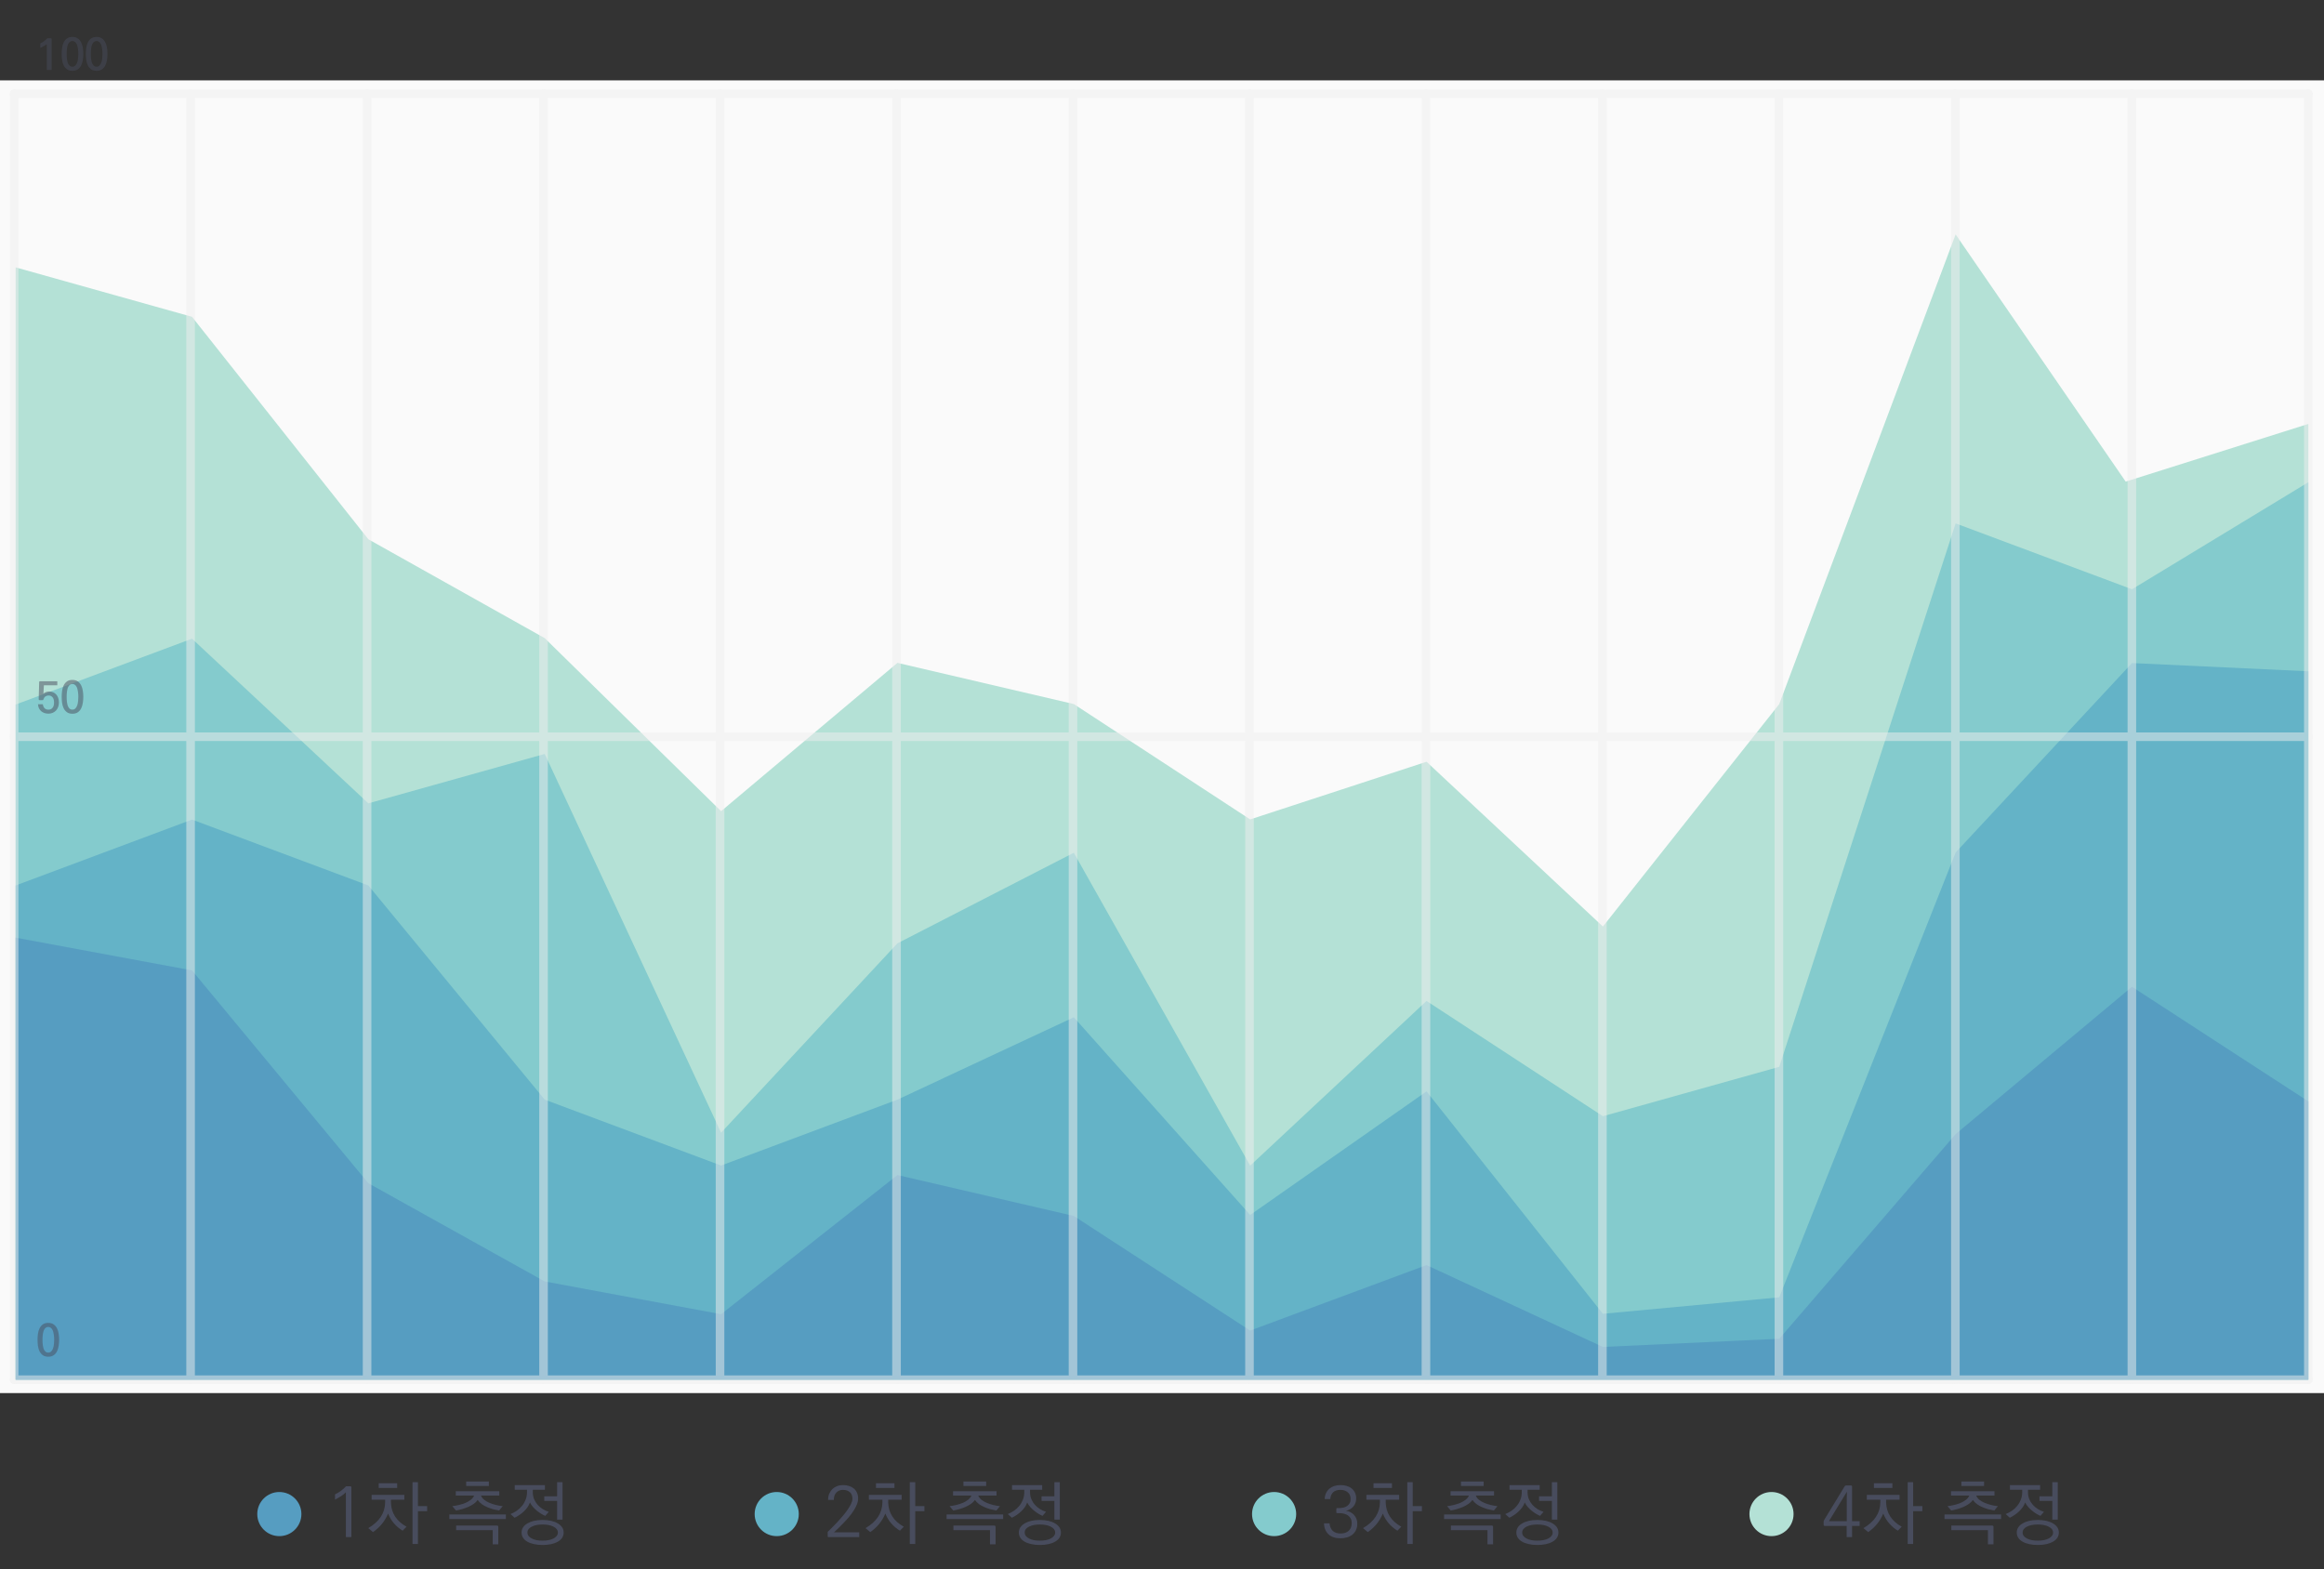 <svg width="271" height="183" viewBox="0 0 271 183" fill="none" xmlns="http://www.w3.org/2000/svg">
<rect x="0" y="0" width="271" height="183" fill="#333333" stroke="none"/>
<rect y="9.373" width="271" height="153.091" fill="#FAFAFA"/>
<path d="M22.39 36.947L1.824 31.181V160.902H269.174V49.438L247.875 56.165L228.044 27.338L207.478 82.109L186.913 108.053L166.347 88.835L145.782 95.561L125.217 82.109L104.651 77.304L84.086 94.6L63.52 74.421L42.955 62.891L22.39 36.947Z" fill="#B4E1D6"/>
<path d="M22.39 74.483L1.824 82.164V160.902H269.174V56.238L248.609 68.721L228.044 61.039L207.478 124.414L186.913 130.175L166.347 116.732L145.782 135.937L125.217 99.448L104.651 110.011L84.086 132.096L63.52 87.925L42.955 93.687L22.39 74.483Z" fill="#84CBCD"/>
<path d="M22.39 95.579L1.824 103.264V160.902H269.174V78.287L248.609 77.327L228.044 99.421L207.478 151.295L186.913 153.217L166.347 127.279L145.782 141.689L125.217 118.634L104.651 128.24L84.086 135.925L63.52 128.24L42.955 103.264L22.39 95.579Z" fill="#64B3C7"/>
<path d="M22.39 113.169L1.824 109.351V160.901H269.174V128.444L248.609 115.078L228.044 132.262L207.478 156.128L186.913 157.083L166.347 147.536L145.782 155.174L125.217 141.809L104.651 137.035L84.086 153.264L63.52 149.446L42.955 137.99L22.39 113.169Z" fill="#569DC1"/>
<g opacity="0.5">
<path d="M1.646 10.934V160.9" stroke="#EEEEEE" stroke-linecap="round" stroke-linejoin="round"/>
<path d="M22.225 10.934V160.9" stroke="#EEEEEE" stroke-linecap="round" stroke-linejoin="round"/>
<path d="M42.805 10.934V160.9" stroke="#EEEEEE" stroke-linecap="round" stroke-linejoin="round"/>
<path d="M63.383 10.934V160.9" stroke="#EEEEEE" stroke-linecap="round" stroke-linejoin="round"/>
<path d="M83.963 10.934V160.9" stroke="#EEEEEE" stroke-linecap="round" stroke-linejoin="round"/>
<path d="M104.543 10.934V160.9" stroke="#EEEEEE" stroke-linecap="round" stroke-linejoin="round"/>
<path d="M125.123 10.934V160.9" stroke="#EEEEEE" stroke-linecap="round" stroke-linejoin="round"/>
<path d="M269.176 10.934L1.647 10.934" stroke="#EEEEEE" stroke-linecap="round" stroke-linejoin="round"/>
<path d="M269.176 160.9L1.647 160.9" stroke="#EEEEEE" stroke-linecap="round" stroke-linejoin="round"/>
<path d="M269.176 85.916L1.647 85.916" stroke="#EEEEEE" stroke-linecap="round" stroke-linejoin="round"/>
<path d="M145.701 10.934V160.9" stroke="#EEEEEE" stroke-linecap="round" stroke-linejoin="round"/>
<path d="M166.279 10.934V160.9" stroke="#EEEEEE" stroke-linecap="round" stroke-linejoin="round"/>
<path d="M186.857 10.934V160.9" stroke="#EEEEEE" stroke-linecap="round" stroke-linejoin="round"/>
<path d="M207.438 10.934V160.9" stroke="#EEEEEE" stroke-linecap="round" stroke-linejoin="round"/>
<path d="M228.016 10.934V160.9" stroke="#EEEEEE" stroke-linecap="round" stroke-linejoin="round"/>
<path d="M248.596 10.934V160.9" stroke="#EEEEEE" stroke-linecap="round" stroke-linejoin="round"/>
<path d="M269.176 10.934V160.9" stroke="#EEEEEE" stroke-linecap="round" stroke-linejoin="round"/>
</g>
<path opacity="0.5" d="M6.022 8.16H5.457V5.165C5.444 5.178 5.37 5.223 5.237 5.3C5.107 5.377 4.927 5.473 4.697 5.59V5.065C4.857 4.992 5.002 4.907 5.132 4.81C5.262 4.713 5.39 4.598 5.517 4.465H5.887C5.94 4.465 5.975 4.475 5.992 4.495C6.012 4.512 6.022 4.547 6.022 4.6V8.16ZM8.439 7.775C8.593 7.775 8.716 7.723 8.809 7.62C8.903 7.513 8.973 7.385 9.019 7.235C9.066 7.082 9.096 6.92 9.109 6.75C9.126 6.577 9.134 6.422 9.134 6.285C9.134 6.195 9.131 6.097 9.124 5.99C9.121 5.88 9.109 5.77 9.089 5.66C9.073 5.547 9.049 5.438 9.019 5.335C8.989 5.228 8.948 5.135 8.894 5.055C8.844 4.972 8.781 4.907 8.704 4.86C8.631 4.81 8.543 4.785 8.439 4.785C8.336 4.785 8.248 4.81 8.174 4.86C8.104 4.907 8.044 4.972 7.994 5.055C7.944 5.135 7.904 5.228 7.874 5.335C7.848 5.438 7.826 5.547 7.809 5.66C7.796 5.77 7.786 5.88 7.779 5.99C7.776 6.097 7.774 6.195 7.774 6.285C7.774 6.375 7.776 6.475 7.779 6.585C7.786 6.692 7.796 6.8 7.809 6.91C7.826 7.02 7.848 7.128 7.874 7.235C7.904 7.338 7.944 7.43 7.994 7.51C8.044 7.59 8.104 7.655 8.174 7.705C8.248 7.752 8.336 7.775 8.439 7.775ZM9.469 7.62C9.376 7.81 9.246 7.963 9.079 8.08C8.916 8.197 8.703 8.255 8.439 8.255C8.179 8.255 7.968 8.195 7.804 8.075C7.644 7.958 7.518 7.807 7.424 7.62C7.334 7.43 7.273 7.218 7.239 6.985C7.209 6.748 7.194 6.515 7.194 6.285C7.194 6.055 7.209 5.823 7.239 5.59C7.273 5.353 7.334 5.142 7.424 4.955C7.514 4.765 7.641 4.61 7.804 4.49C7.968 4.37 8.179 4.31 8.439 4.31C8.703 4.31 8.916 4.37 9.079 4.49C9.246 4.61 9.376 4.765 9.469 4.955C9.563 5.142 9.626 5.353 9.659 5.59C9.696 5.823 9.714 6.055 9.714 6.285C9.714 6.515 9.696 6.748 9.659 6.985C9.626 7.218 9.563 7.43 9.469 7.62ZM11.257 7.775C11.41 7.775 11.534 7.723 11.627 7.62C11.72 7.513 11.79 7.385 11.837 7.235C11.883 7.082 11.914 6.92 11.927 6.75C11.944 6.577 11.952 6.422 11.952 6.285C11.952 6.195 11.948 6.097 11.942 5.99C11.938 5.88 11.927 5.77 11.907 5.66C11.89 5.547 11.867 5.438 11.837 5.335C11.807 5.228 11.765 5.135 11.712 5.055C11.662 4.972 11.598 4.907 11.522 4.86C11.448 4.81 11.36 4.785 11.257 4.785C11.153 4.785 11.065 4.81 10.992 4.86C10.922 4.907 10.862 4.972 10.812 5.055C10.762 5.135 10.722 5.228 10.692 5.335C10.665 5.438 10.643 5.547 10.627 5.66C10.614 5.77 10.604 5.88 10.597 5.99C10.594 6.097 10.592 6.195 10.592 6.285C10.592 6.375 10.594 6.475 10.597 6.585C10.604 6.692 10.614 6.8 10.627 6.91C10.643 7.02 10.665 7.128 10.692 7.235C10.722 7.338 10.762 7.43 10.812 7.51C10.862 7.59 10.922 7.655 10.992 7.705C11.065 7.752 11.153 7.775 11.257 7.775ZM12.287 7.62C12.194 7.81 12.063 7.963 11.897 8.08C11.733 8.197 11.52 8.255 11.257 8.255C10.997 8.255 10.785 8.195 10.622 8.075C10.462 7.958 10.335 7.807 10.242 7.62C10.152 7.43 10.09 7.218 10.057 6.985C10.027 6.748 10.012 6.515 10.012 6.285C10.012 6.055 10.027 5.823 10.057 5.59C10.09 5.353 10.152 5.142 10.242 4.955C10.332 4.765 10.459 4.61 10.622 4.49C10.785 4.37 10.997 4.31 11.257 4.31C11.52 4.31 11.733 4.37 11.897 4.49C12.063 4.61 12.194 4.765 12.287 4.955C12.38 5.142 12.444 5.353 12.477 5.59C12.514 5.823 12.532 6.055 12.532 6.285C12.532 6.515 12.514 6.748 12.477 6.985C12.444 7.218 12.38 7.43 12.287 7.62Z" fill="#484C5D"/>
<path opacity="0.5" d="M4.992 82.133C5.029 82.353 5.104 82.513 5.217 82.613C5.33 82.713 5.477 82.763 5.657 82.763C5.847 82.763 6.002 82.693 6.122 82.553C6.242 82.413 6.302 82.208 6.302 81.938C6.302 81.648 6.242 81.438 6.122 81.308C6.005 81.175 5.854 81.108 5.667 81.108C5.527 81.108 5.404 81.145 5.297 81.218C5.194 81.288 5.122 81.388 5.082 81.518C5.075 81.545 5.064 81.575 5.047 81.608C5.034 81.638 5 81.653 4.947 81.653H4.647C4.594 81.653 4.557 81.643 4.537 81.623C4.52 81.6 4.512 81.565 4.512 81.518L4.567 79.583C4.567 79.53 4.575 79.495 4.592 79.478C4.612 79.458 4.649 79.448 4.702 79.448H6.682V79.918H5.117L5.062 80.908C5.125 80.831 5.215 80.77 5.332 80.723C5.452 80.673 5.592 80.648 5.752 80.648C5.902 80.648 6.045 80.676 6.182 80.733C6.319 80.786 6.437 80.866 6.537 80.973C6.64 81.08 6.722 81.215 6.782 81.378C6.842 81.538 6.872 81.723 6.872 81.933C6.872 82.116 6.842 82.288 6.782 82.448C6.725 82.605 6.644 82.741 6.537 82.858C6.43 82.971 6.302 83.061 6.152 83.128C6.002 83.195 5.835 83.228 5.652 83.228C5.489 83.228 5.335 83.205 5.192 83.158C5.049 83.111 4.922 83.041 4.812 82.948C4.702 82.855 4.614 82.741 4.547 82.608C4.48 82.471 4.442 82.313 4.432 82.133H4.992ZM8.439 82.758C8.593 82.758 8.716 82.706 8.809 82.603C8.903 82.496 8.973 82.368 9.019 82.218C9.066 82.065 9.096 81.903 9.109 81.733C9.126 81.56 9.134 81.405 9.134 81.268C9.134 81.178 9.131 81.08 9.124 80.973C9.121 80.863 9.109 80.753 9.089 80.643C9.073 80.53 9.049 80.421 9.019 80.318C8.989 80.211 8.948 80.118 8.894 80.038C8.844 79.955 8.781 79.89 8.704 79.843C8.631 79.793 8.543 79.768 8.439 79.768C8.336 79.768 8.248 79.793 8.174 79.843C8.104 79.89 8.044 79.955 7.994 80.038C7.944 80.118 7.904 80.211 7.874 80.318C7.848 80.421 7.826 80.53 7.809 80.643C7.796 80.753 7.786 80.863 7.779 80.973C7.776 81.08 7.774 81.178 7.774 81.268C7.774 81.358 7.776 81.458 7.779 81.568C7.786 81.675 7.796 81.783 7.809 81.893C7.826 82.003 7.848 82.111 7.874 82.218C7.904 82.321 7.944 82.413 7.994 82.493C8.044 82.573 8.104 82.638 8.174 82.688C8.248 82.735 8.336 82.758 8.439 82.758ZM9.469 82.603C9.376 82.793 9.246 82.946 9.079 83.063C8.916 83.18 8.703 83.238 8.439 83.238C8.179 83.238 7.968 83.178 7.804 83.058C7.644 82.941 7.518 82.79 7.424 82.603C7.334 82.413 7.273 82.201 7.239 81.968C7.209 81.731 7.194 81.498 7.194 81.268C7.194 81.038 7.209 80.806 7.239 80.573C7.273 80.336 7.334 80.125 7.424 79.938C7.514 79.748 7.641 79.593 7.804 79.473C7.968 79.353 8.179 79.293 8.439 79.293C8.703 79.293 8.916 79.353 9.079 79.473C9.246 79.593 9.376 79.748 9.469 79.938C9.563 80.125 9.626 80.336 9.659 80.573C9.696 80.806 9.714 81.038 9.714 81.268C9.714 81.498 9.696 81.731 9.659 81.968C9.626 82.201 9.563 82.413 9.469 82.603Z" fill="#484C5D"/>
<path opacity="0.5" d="M5.622 157.742C5.775 157.742 5.899 157.69 5.992 157.587C6.085 157.48 6.155 157.352 6.202 157.202C6.249 157.048 6.279 156.887 6.292 156.717C6.309 156.543 6.317 156.388 6.317 156.252C6.317 156.162 6.314 156.063 6.307 155.957C6.304 155.847 6.292 155.737 6.272 155.627C6.255 155.513 6.232 155.405 6.202 155.302C6.172 155.195 6.13 155.102 6.077 155.022C6.027 154.938 5.964 154.873 5.887 154.827C5.814 154.777 5.725 154.752 5.622 154.752C5.519 154.752 5.43 154.777 5.357 154.827C5.287 154.873 5.227 154.938 5.177 155.022C5.127 155.102 5.087 155.195 5.057 155.302C5.03 155.405 5.009 155.513 4.992 155.627C4.979 155.737 4.969 155.847 4.962 155.957C4.959 156.063 4.957 156.162 4.957 156.252C4.957 156.342 4.959 156.442 4.962 156.552C4.969 156.658 4.979 156.767 4.992 156.877C5.009 156.987 5.03 157.095 5.057 157.202C5.087 157.305 5.127 157.397 5.177 157.477C5.227 157.557 5.287 157.622 5.357 157.672C5.43 157.718 5.519 157.742 5.622 157.742ZM6.652 157.587C6.559 157.777 6.429 157.93 6.262 158.047C6.099 158.163 5.885 158.222 5.622 158.222C5.362 158.222 5.15 158.162 4.987 158.042C4.827 157.925 4.7 157.773 4.607 157.587C4.517 157.397 4.455 157.185 4.422 156.952C4.392 156.715 4.377 156.482 4.377 156.252C4.377 156.022 4.392 155.79 4.422 155.557C4.455 155.32 4.517 155.108 4.607 154.922C4.697 154.732 4.824 154.577 4.987 154.457C5.15 154.337 5.362 154.277 5.622 154.277C5.885 154.277 6.099 154.337 6.262 154.457C6.429 154.577 6.559 154.732 6.652 154.922C6.745 155.108 6.809 155.32 6.842 155.557C6.879 155.79 6.897 156.022 6.897 156.252C6.897 156.482 6.879 156.715 6.842 156.952C6.809 157.185 6.745 157.397 6.652 157.587Z" fill="#484C5D"/>
<circle cx="32.573" cy="176.573" r="2.573" fill="#569DC1"/>
<path d="M40.974 179.26H40.332V174.027C40.186 174.185 40.004 174.334 39.788 174.474C39.571 174.615 39.33 174.753 39.065 174.889V174.271C39.308 174.163 39.536 174.03 39.747 173.873C39.964 173.711 40.167 173.529 40.356 173.329H40.82C40.879 173.329 40.92 173.34 40.941 173.361C40.963 173.383 40.974 173.424 40.974 173.483V179.26ZM46.316 173.524H44.163V172.979H46.316V173.524ZM46.95 178.512C46.56 178.269 46.224 177.984 45.942 177.659C45.661 177.334 45.43 176.952 45.252 176.514C44.883 177.402 44.298 178.122 43.497 178.675L42.944 178.212C44.233 177.454 44.889 176.46 44.91 175.23V174.897H43.334V174.336H47.153V174.897H45.585V175.23C45.623 176.454 46.229 177.394 47.405 178.049L46.95 178.512ZM48.737 180.064L48.103 180.056V172.857H48.737V175.644H49.81V176.237H48.737V180.064ZM57.009 173.296H54.361V172.776H57.009V173.296ZM58.992 177.156H52.394V176.619H58.992V177.156ZM58.106 180.105H57.456V178.447H53.191V177.911H57.936C58.001 177.911 58.044 177.925 58.066 177.952C58.093 177.974 58.106 178.017 58.106 178.082V180.105ZM58.204 176.156C57.976 176.118 57.743 176.07 57.505 176.01C57.272 175.945 57.042 175.864 56.814 175.766C56.587 175.669 56.376 175.552 56.181 175.417C55.991 175.276 55.831 175.114 55.701 174.929C55.582 175.103 55.425 175.257 55.23 175.392C55.035 175.522 54.824 175.639 54.596 175.742C54.363 175.839 54.125 175.923 53.881 175.994C53.638 176.064 53.402 176.118 53.174 176.156L52.744 175.652C53.004 175.62 53.269 175.571 53.54 175.506C53.811 175.441 54.063 175.36 54.296 175.262C54.529 175.16 54.732 175.04 54.905 174.905C55.084 174.764 55.211 174.602 55.287 174.417H53.15V173.906H58.22V174.417H56.091C56.162 174.602 56.283 174.764 56.457 174.905C56.636 175.046 56.847 175.168 57.091 175.271C57.324 175.368 57.573 175.449 57.838 175.514C58.109 175.579 58.369 175.625 58.618 175.652L58.204 176.156ZM63.583 176.782C63.442 176.722 63.288 176.644 63.12 176.546C62.952 176.443 62.787 176.327 62.624 176.197C62.462 176.067 62.307 175.921 62.161 175.758C62.015 175.596 61.893 175.417 61.796 175.222C61.731 175.411 61.639 175.593 61.519 175.766C61.4 175.934 61.262 176.094 61.105 176.246C60.948 176.397 60.775 176.538 60.585 176.668C60.401 176.793 60.209 176.904 60.008 177.001L59.529 176.571C59.789 176.468 60.035 176.338 60.268 176.181C60.501 176.018 60.704 175.829 60.877 175.612C61.051 175.401 61.189 175.162 61.292 174.897C61.4 174.631 61.454 174.336 61.454 174.011V173.735H60.024V173.191H63.542V173.735H62.129V174.027C62.129 174.325 62.18 174.596 62.283 174.84C62.386 175.084 62.524 175.303 62.697 175.498C62.871 175.688 63.069 175.853 63.291 175.994C63.513 176.129 63.746 176.235 63.989 176.311L63.583 176.782ZM65.598 177.221H64.964V175.035H63.469V174.499H64.964V172.857H65.598V177.221ZM65.728 178.724C65.728 179.173 65.503 179.528 65.054 179.788C64.604 180.048 64.008 180.178 63.266 180.178C62.892 180.178 62.554 180.143 62.251 180.072C61.953 180.008 61.698 179.913 61.487 179.788C61.27 179.664 61.105 179.512 60.991 179.333C60.877 179.154 60.821 178.951 60.821 178.724C60.821 178.507 60.877 178.309 60.991 178.131C61.11 177.946 61.278 177.792 61.495 177.667C61.712 177.537 61.966 177.437 62.259 177.367C62.557 177.296 62.892 177.261 63.266 177.261C64.008 177.261 64.604 177.397 65.054 177.667C65.503 177.938 65.728 178.29 65.728 178.724ZM64.542 179.423C64.699 179.341 64.823 179.241 64.916 179.122C65.008 179.008 65.054 178.878 65.054 178.732C65.054 178.445 64.883 178.215 64.542 178.041C64.211 177.873 63.786 177.789 63.266 177.789C62.757 177.789 62.337 177.873 62.007 178.041C61.85 178.117 61.725 178.215 61.633 178.334C61.546 178.447 61.503 178.577 61.503 178.724C61.503 178.87 61.546 179.003 61.633 179.122C61.725 179.241 61.852 179.341 62.015 179.423C62.329 179.59 62.746 179.674 63.266 179.674C63.786 179.674 64.211 179.59 64.542 179.423Z" fill="#484C5D"/>
<circle cx="90.573" cy="176.573" r="2.573" fill="#64B3C7"/>
<path d="M100.195 179.26H96.628C96.58 179.26 96.547 179.252 96.531 179.236C96.52 179.219 96.515 179.187 96.515 179.138V178.651C96.639 178.531 96.796 178.377 96.986 178.187C97.181 177.998 97.384 177.789 97.595 177.562C97.812 177.329 98.026 177.088 98.237 176.839C98.454 176.59 98.646 176.343 98.814 176.099C98.987 175.85 99.128 175.615 99.237 175.392C99.345 175.17 99.399 174.975 99.399 174.807C99.404 174.45 99.302 174.185 99.09 174.011C98.885 173.838 98.619 173.751 98.294 173.751C97.98 173.751 97.723 173.857 97.522 174.068C97.327 174.279 97.23 174.564 97.23 174.921H96.563C96.563 174.656 96.607 174.417 96.693 174.206C96.785 173.995 96.91 173.814 97.067 173.662C97.224 173.51 97.408 173.394 97.62 173.312C97.831 173.231 98.061 173.191 98.31 173.191C98.559 173.191 98.79 173.226 99.001 173.296C99.218 173.361 99.404 173.459 99.562 173.589C99.719 173.719 99.841 173.881 99.927 174.076C100.019 174.271 100.065 174.499 100.065 174.759C100.065 174.981 100.017 175.214 99.919 175.457C99.822 175.701 99.692 175.948 99.529 176.197C99.372 176.441 99.191 176.684 98.985 176.928C98.784 177.166 98.578 177.394 98.367 177.611C98.161 177.827 97.961 178.03 97.766 178.22C97.571 178.404 97.4 178.564 97.254 178.699H100.195V179.26ZM104.302 173.524H102.149V172.979H104.302V173.524ZM104.936 178.512C104.546 178.269 104.21 177.984 103.929 177.659C103.647 177.334 103.417 176.952 103.238 176.514C102.87 177.402 102.285 178.122 101.483 178.675L100.93 178.212C102.22 177.454 102.875 176.46 102.897 175.23V174.897H101.32V174.336H105.139V174.897H103.571V175.23C103.609 176.454 104.216 177.394 105.391 178.049L104.936 178.512ZM106.724 180.064L106.09 180.056V172.857H106.724V175.644H107.796V176.237H106.724V180.064ZM114.996 173.296H112.347V172.776H114.996V173.296ZM116.978 177.156H110.381V176.619H116.978V177.156ZM116.093 180.105H115.443V178.447H111.177V177.911H115.922C115.987 177.911 116.03 177.925 116.052 177.952C116.079 177.974 116.093 178.017 116.093 178.082V180.105ZM116.19 176.156C115.963 176.118 115.73 176.07 115.491 176.01C115.258 175.945 115.028 175.864 114.801 175.766C114.573 175.669 114.362 175.552 114.167 175.417C113.977 175.276 113.818 175.114 113.688 174.929C113.568 175.103 113.411 175.257 113.216 175.392C113.021 175.522 112.81 175.639 112.583 175.742C112.35 175.839 112.111 175.923 111.868 175.994C111.624 176.064 111.388 176.118 111.161 176.156L110.73 175.652C110.99 175.62 111.255 175.571 111.526 175.506C111.797 175.441 112.049 175.36 112.282 175.262C112.515 175.16 112.718 175.04 112.891 174.905C113.07 174.764 113.197 174.602 113.273 174.417H111.136V173.906H116.206V174.417H114.078C114.148 174.602 114.27 174.764 114.443 174.905C114.622 175.046 114.833 175.168 115.077 175.271C115.31 175.368 115.559 175.449 115.824 175.514C116.095 175.579 116.355 175.625 116.604 175.652L116.19 176.156ZM121.569 176.782C121.429 176.722 121.274 176.644 121.106 176.546C120.938 176.443 120.773 176.327 120.611 176.197C120.448 176.067 120.294 175.921 120.148 175.758C120.001 175.596 119.879 175.417 119.782 175.222C119.717 175.411 119.625 175.593 119.506 175.766C119.386 175.934 119.248 176.094 119.091 176.246C118.934 176.397 118.761 176.538 118.571 176.668C118.387 176.793 118.195 176.904 117.994 177.001L117.515 176.571C117.775 176.468 118.021 176.338 118.254 176.181C118.487 176.018 118.69 175.829 118.864 175.612C119.037 175.401 119.175 175.162 119.278 174.897C119.386 174.631 119.441 174.336 119.441 174.011V173.735H118.011V173.191H121.529V173.735H120.115V174.027C120.115 174.325 120.166 174.596 120.269 174.84C120.372 175.084 120.51 175.303 120.684 175.498C120.857 175.688 121.055 175.853 121.277 175.994C121.499 176.129 121.732 176.235 121.976 176.311L121.569 176.782ZM123.584 177.221H122.951V175.035H121.456V174.499H122.951V172.857H123.584V177.221ZM123.714 178.724C123.714 179.173 123.49 179.528 123.04 179.788C122.59 180.048 121.995 180.178 121.253 180.178C120.879 180.178 120.54 180.143 120.237 180.072C119.939 180.008 119.684 179.913 119.473 179.788C119.256 179.664 119.091 179.512 118.978 179.333C118.864 179.154 118.807 178.951 118.807 178.724C118.807 178.507 118.864 178.309 118.978 178.131C119.097 177.946 119.265 177.792 119.481 177.667C119.698 177.537 119.953 177.437 120.245 177.367C120.543 177.296 120.879 177.261 121.253 177.261C121.995 177.261 122.59 177.397 123.04 177.667C123.49 177.938 123.714 178.29 123.714 178.724ZM122.528 179.423C122.685 179.341 122.81 179.241 122.902 179.122C122.994 179.008 123.04 178.878 123.04 178.732C123.04 178.445 122.869 178.215 122.528 178.041C122.198 177.873 121.773 177.789 121.253 177.789C120.743 177.789 120.324 177.873 119.993 178.041C119.836 178.117 119.711 178.215 119.619 178.334C119.533 178.447 119.489 178.577 119.489 178.724C119.489 178.87 119.533 179.003 119.619 179.122C119.711 179.241 119.839 179.341 120.001 179.423C120.315 179.59 120.733 179.674 121.253 179.674C121.773 179.674 122.198 179.59 122.528 179.423Z" fill="#484C5D"/>
<circle cx="148.573" cy="176.573" r="2.573" fill="#84CBCD"/>
<path d="M155.032 177.651C155.124 178.442 155.555 178.837 156.324 178.837C156.73 178.837 157.047 178.732 157.275 178.521C157.508 178.309 157.624 178.009 157.624 177.619C157.624 177.418 157.586 177.248 157.51 177.107C157.434 176.961 157.334 176.841 157.21 176.749C157.085 176.657 156.941 176.59 156.779 176.546C156.616 176.497 156.451 176.47 156.283 176.465H155.958C155.899 176.465 155.861 176.46 155.845 176.449C155.834 176.432 155.828 176.395 155.828 176.335V176.034C155.828 175.969 155.834 175.926 155.845 175.904C155.861 175.883 155.899 175.872 155.958 175.872H156.226C156.394 175.866 156.554 175.845 156.706 175.807C156.858 175.764 156.99 175.701 157.104 175.62C157.223 175.533 157.318 175.425 157.388 175.295C157.459 175.165 157.494 175.005 157.494 174.816C157.494 174.469 157.38 174.206 157.153 174.027C156.931 173.843 156.649 173.751 156.308 173.751C155.587 173.751 155.192 174.109 155.121 174.824H154.471C154.477 174.575 154.526 174.35 154.618 174.149C154.71 173.944 154.837 173.77 155 173.629C155.162 173.489 155.354 173.38 155.576 173.304C155.804 173.229 156.056 173.191 156.332 173.191C156.576 173.191 156.806 173.223 157.023 173.288C157.239 173.348 157.432 173.442 157.6 173.572C157.768 173.702 157.9 173.868 157.998 174.068C158.095 174.269 158.144 174.507 158.144 174.783C158.144 174.956 158.114 175.122 158.055 175.279C158 175.43 157.919 175.569 157.811 175.693C157.708 175.818 157.581 175.923 157.429 176.01C157.283 176.097 157.12 176.156 156.941 176.189C157.142 176.216 157.323 176.273 157.486 176.359C157.648 176.446 157.786 176.554 157.9 176.684C158.019 176.814 158.111 176.966 158.176 177.139C158.241 177.313 158.274 177.497 158.274 177.692C158.274 177.995 158.217 178.255 158.103 178.472C157.995 178.683 157.849 178.859 157.665 179C157.486 179.135 157.277 179.236 157.039 179.301C156.801 179.366 156.554 179.398 156.3 179.398C156.007 179.398 155.744 179.358 155.511 179.276C155.279 179.2 155.081 179.087 154.918 178.935C154.756 178.783 154.629 178.599 154.536 178.382C154.444 178.166 154.396 177.922 154.39 177.651H155.032ZM162.316 173.524H160.163V172.979H162.316V173.524ZM162.95 178.512C162.56 178.269 162.224 177.984 161.942 177.659C161.661 177.334 161.43 176.952 161.252 176.514C160.883 177.402 160.298 178.122 159.497 178.675L158.944 178.212C160.233 177.454 160.889 176.46 160.91 175.23V174.897H159.334V174.336H163.153V174.897H161.585V175.23C161.623 176.454 162.229 177.394 163.405 178.049L162.95 178.512ZM164.737 180.064L164.103 180.056V172.857H164.737V175.644H165.81V176.237H164.737V180.064ZM173.009 173.296H170.361V172.776H173.009V173.296ZM174.992 177.156H168.394V176.619H174.992V177.156ZM174.106 180.105H173.456V178.447H169.191V177.911H173.936C174.001 177.911 174.044 177.925 174.066 177.952C174.093 177.974 174.106 178.017 174.106 178.082V180.105ZM174.204 176.156C173.976 176.118 173.743 176.07 173.505 176.01C173.272 175.945 173.042 175.864 172.814 175.766C172.587 175.669 172.376 175.552 172.181 175.417C171.991 175.276 171.831 175.114 171.701 174.929C171.582 175.103 171.425 175.257 171.23 175.392C171.035 175.522 170.824 175.639 170.596 175.742C170.363 175.839 170.125 175.923 169.881 175.994C169.637 176.064 169.402 176.118 169.174 176.156L168.744 175.652C169.004 175.62 169.269 175.571 169.54 175.506C169.811 175.441 170.063 175.36 170.296 175.262C170.529 175.16 170.732 175.04 170.905 174.905C171.084 174.764 171.211 174.602 171.287 174.417H169.15V173.906H174.22V174.417H172.091C172.162 174.602 172.284 174.764 172.457 174.905C172.636 175.046 172.847 175.168 173.091 175.271C173.324 175.368 173.573 175.449 173.838 175.514C174.109 175.579 174.369 175.625 174.618 175.652L174.204 176.156ZM179.583 176.782C179.442 176.722 179.288 176.644 179.12 176.546C178.952 176.443 178.787 176.327 178.624 176.197C178.462 176.067 178.307 175.921 178.161 175.758C178.015 175.596 177.893 175.417 177.796 175.222C177.731 175.411 177.638 175.593 177.519 175.766C177.4 175.934 177.262 176.094 177.105 176.246C176.948 176.397 176.775 176.538 176.585 176.668C176.401 176.793 176.208 176.904 176.008 177.001L175.529 176.571C175.789 176.468 176.035 176.338 176.268 176.181C176.501 176.018 176.704 175.829 176.877 175.612C177.051 175.401 177.189 175.162 177.292 174.897C177.4 174.631 177.454 174.336 177.454 174.011V173.735H176.024V173.191H179.542V173.735H178.129V174.027C178.129 174.325 178.18 174.596 178.283 174.84C178.386 175.084 178.524 175.303 178.697 175.498C178.871 175.688 179.068 175.853 179.291 175.994C179.513 176.129 179.746 176.235 179.989 176.311L179.583 176.782ZM181.598 177.221H180.964V175.035H179.469V174.499H180.964V172.857H181.598V177.221ZM181.728 178.724C181.728 179.173 181.503 179.528 181.054 179.788C180.604 180.048 180.008 180.178 179.266 180.178C178.892 180.178 178.554 180.143 178.251 180.072C177.953 180.008 177.698 179.913 177.487 179.788C177.27 179.664 177.105 179.512 176.991 179.333C176.877 179.154 176.821 178.951 176.821 178.724C176.821 178.507 176.877 178.309 176.991 178.131C177.11 177.946 177.278 177.792 177.495 177.667C177.712 177.537 177.966 177.437 178.259 177.367C178.557 177.296 178.892 177.261 179.266 177.261C180.008 177.261 180.604 177.397 181.054 177.667C181.503 177.938 181.728 178.29 181.728 178.724ZM180.542 179.423C180.699 179.341 180.823 179.241 180.916 179.122C181.008 179.008 181.054 178.878 181.054 178.732C181.054 178.445 180.883 178.215 180.542 178.041C180.211 177.873 179.786 177.789 179.266 177.789C178.757 177.789 178.337 177.873 178.007 178.041C177.85 178.117 177.725 178.215 177.633 178.334C177.546 178.447 177.503 178.577 177.503 178.724C177.503 178.87 177.546 179.003 177.633 179.122C177.725 179.241 177.852 179.341 178.015 179.423C178.329 179.59 178.746 179.674 179.266 179.674C179.786 179.674 180.211 179.59 180.542 179.423Z" fill="#484C5D"/>
<circle cx="206.573" cy="176.573" r="2.573" fill="#B4E1D6"/>
<path d="M215.352 177.399V174.71L215.368 173.962L213.272 177.399H215.352ZM215.969 179.26H215.336V177.96H212.809C212.706 177.96 212.654 177.909 212.654 177.806V177.464C212.654 177.389 212.679 177.313 212.728 177.237L215.1 173.345C215.133 173.275 215.187 173.239 215.263 173.239H215.815C215.875 173.239 215.915 173.25 215.937 173.272C215.959 173.294 215.969 173.334 215.969 173.394V177.399H216.855V177.96H215.969V179.26ZM220.669 173.524H218.516V172.979H220.669V173.524ZM221.303 178.512C220.913 178.269 220.577 177.984 220.296 177.659C220.014 177.334 219.784 176.952 219.605 176.514C219.237 177.402 218.652 178.122 217.85 178.675L217.298 178.212C218.587 177.454 219.242 176.46 219.264 175.23V174.897H217.688V174.336H221.506V174.897H219.938V175.23C219.976 176.454 220.583 177.394 221.758 178.049L221.303 178.512ZM223.091 180.064L222.457 180.056V172.857H223.091V175.644H224.163V176.237H223.091V180.064ZM231.363 173.296H228.714V172.776H231.363V173.296ZM233.345 177.156H226.748V176.619H233.345V177.156ZM232.46 180.105H231.81V178.447H227.544V177.911H232.289C232.354 177.911 232.397 177.925 232.419 177.952C232.446 177.974 232.46 178.017 232.46 178.082V180.105ZM232.557 176.156C232.33 176.118 232.097 176.07 231.859 176.01C231.626 175.945 231.395 175.864 231.168 175.766C230.94 175.669 230.729 175.552 230.534 175.417C230.345 175.276 230.185 175.114 230.055 174.929C229.936 175.103 229.779 175.257 229.584 175.392C229.389 175.522 229.177 175.639 228.95 175.742C228.717 175.839 228.479 175.923 228.235 175.994C227.991 176.064 227.755 176.118 227.528 176.156L227.097 175.652C227.357 175.62 227.623 175.571 227.894 175.506C228.164 175.441 228.416 175.36 228.649 175.262C228.882 175.16 229.085 175.04 229.259 174.905C229.437 174.764 229.565 174.602 229.64 174.417H227.504V173.906H232.574V174.417H230.445C230.515 174.602 230.637 174.764 230.81 174.905C230.989 175.046 231.2 175.168 231.444 175.271C231.677 175.368 231.926 175.449 232.192 175.514C232.462 175.579 232.722 175.625 232.972 175.652L232.557 176.156ZM237.937 176.782C237.796 176.722 237.641 176.644 237.473 176.546C237.306 176.443 237.14 176.327 236.978 176.197C236.815 176.067 236.661 175.921 236.515 175.758C236.368 175.596 236.247 175.417 236.149 175.222C236.084 175.411 235.992 175.593 235.873 175.766C235.754 175.934 235.616 176.094 235.458 176.246C235.301 176.397 235.128 176.538 234.938 176.668C234.754 176.793 234.562 176.904 234.362 177.001L233.882 176.571C234.142 176.468 234.389 176.338 234.622 176.181C234.854 176.018 235.058 175.829 235.231 175.612C235.404 175.401 235.542 175.162 235.645 174.897C235.754 174.631 235.808 174.336 235.808 174.011V173.735H234.378V173.191H237.896V173.735H236.482V174.027C236.482 174.325 236.534 174.596 236.637 174.84C236.739 175.084 236.878 175.303 237.051 175.498C237.224 175.688 237.422 175.853 237.644 175.994C237.866 176.129 238.099 176.235 238.343 176.311L237.937 176.782ZM239.952 177.221H239.318V175.035H237.823V174.499H239.318V172.857H239.952V177.221ZM240.082 178.724C240.082 179.173 239.857 179.528 239.407 179.788C238.958 180.048 238.362 180.178 237.62 180.178C237.246 180.178 236.907 180.143 236.604 180.072C236.306 180.008 236.052 179.913 235.84 179.788C235.624 179.664 235.458 179.512 235.345 179.333C235.231 179.154 235.174 178.951 235.174 178.724C235.174 178.507 235.231 178.309 235.345 178.131C235.464 177.946 235.632 177.792 235.848 177.667C236.065 177.537 236.32 177.437 236.612 177.367C236.91 177.296 237.246 177.261 237.62 177.261C238.362 177.261 238.958 177.397 239.407 177.667C239.857 177.938 240.082 178.29 240.082 178.724ZM238.895 179.423C239.052 179.341 239.177 179.241 239.269 179.122C239.361 179.008 239.407 178.878 239.407 178.732C239.407 178.445 239.237 178.215 238.895 178.041C238.565 177.873 238.14 177.789 237.62 177.789C237.111 177.789 236.691 177.873 236.36 178.041C236.203 178.117 236.079 178.215 235.987 178.334C235.9 178.447 235.857 178.577 235.857 178.724C235.857 178.87 235.9 179.003 235.987 179.122C236.079 179.241 236.206 179.341 236.368 179.423C236.683 179.59 237.1 179.674 237.62 179.674C238.14 179.674 238.565 179.59 238.895 179.423Z" fill="#484C5D"/>
</svg>
